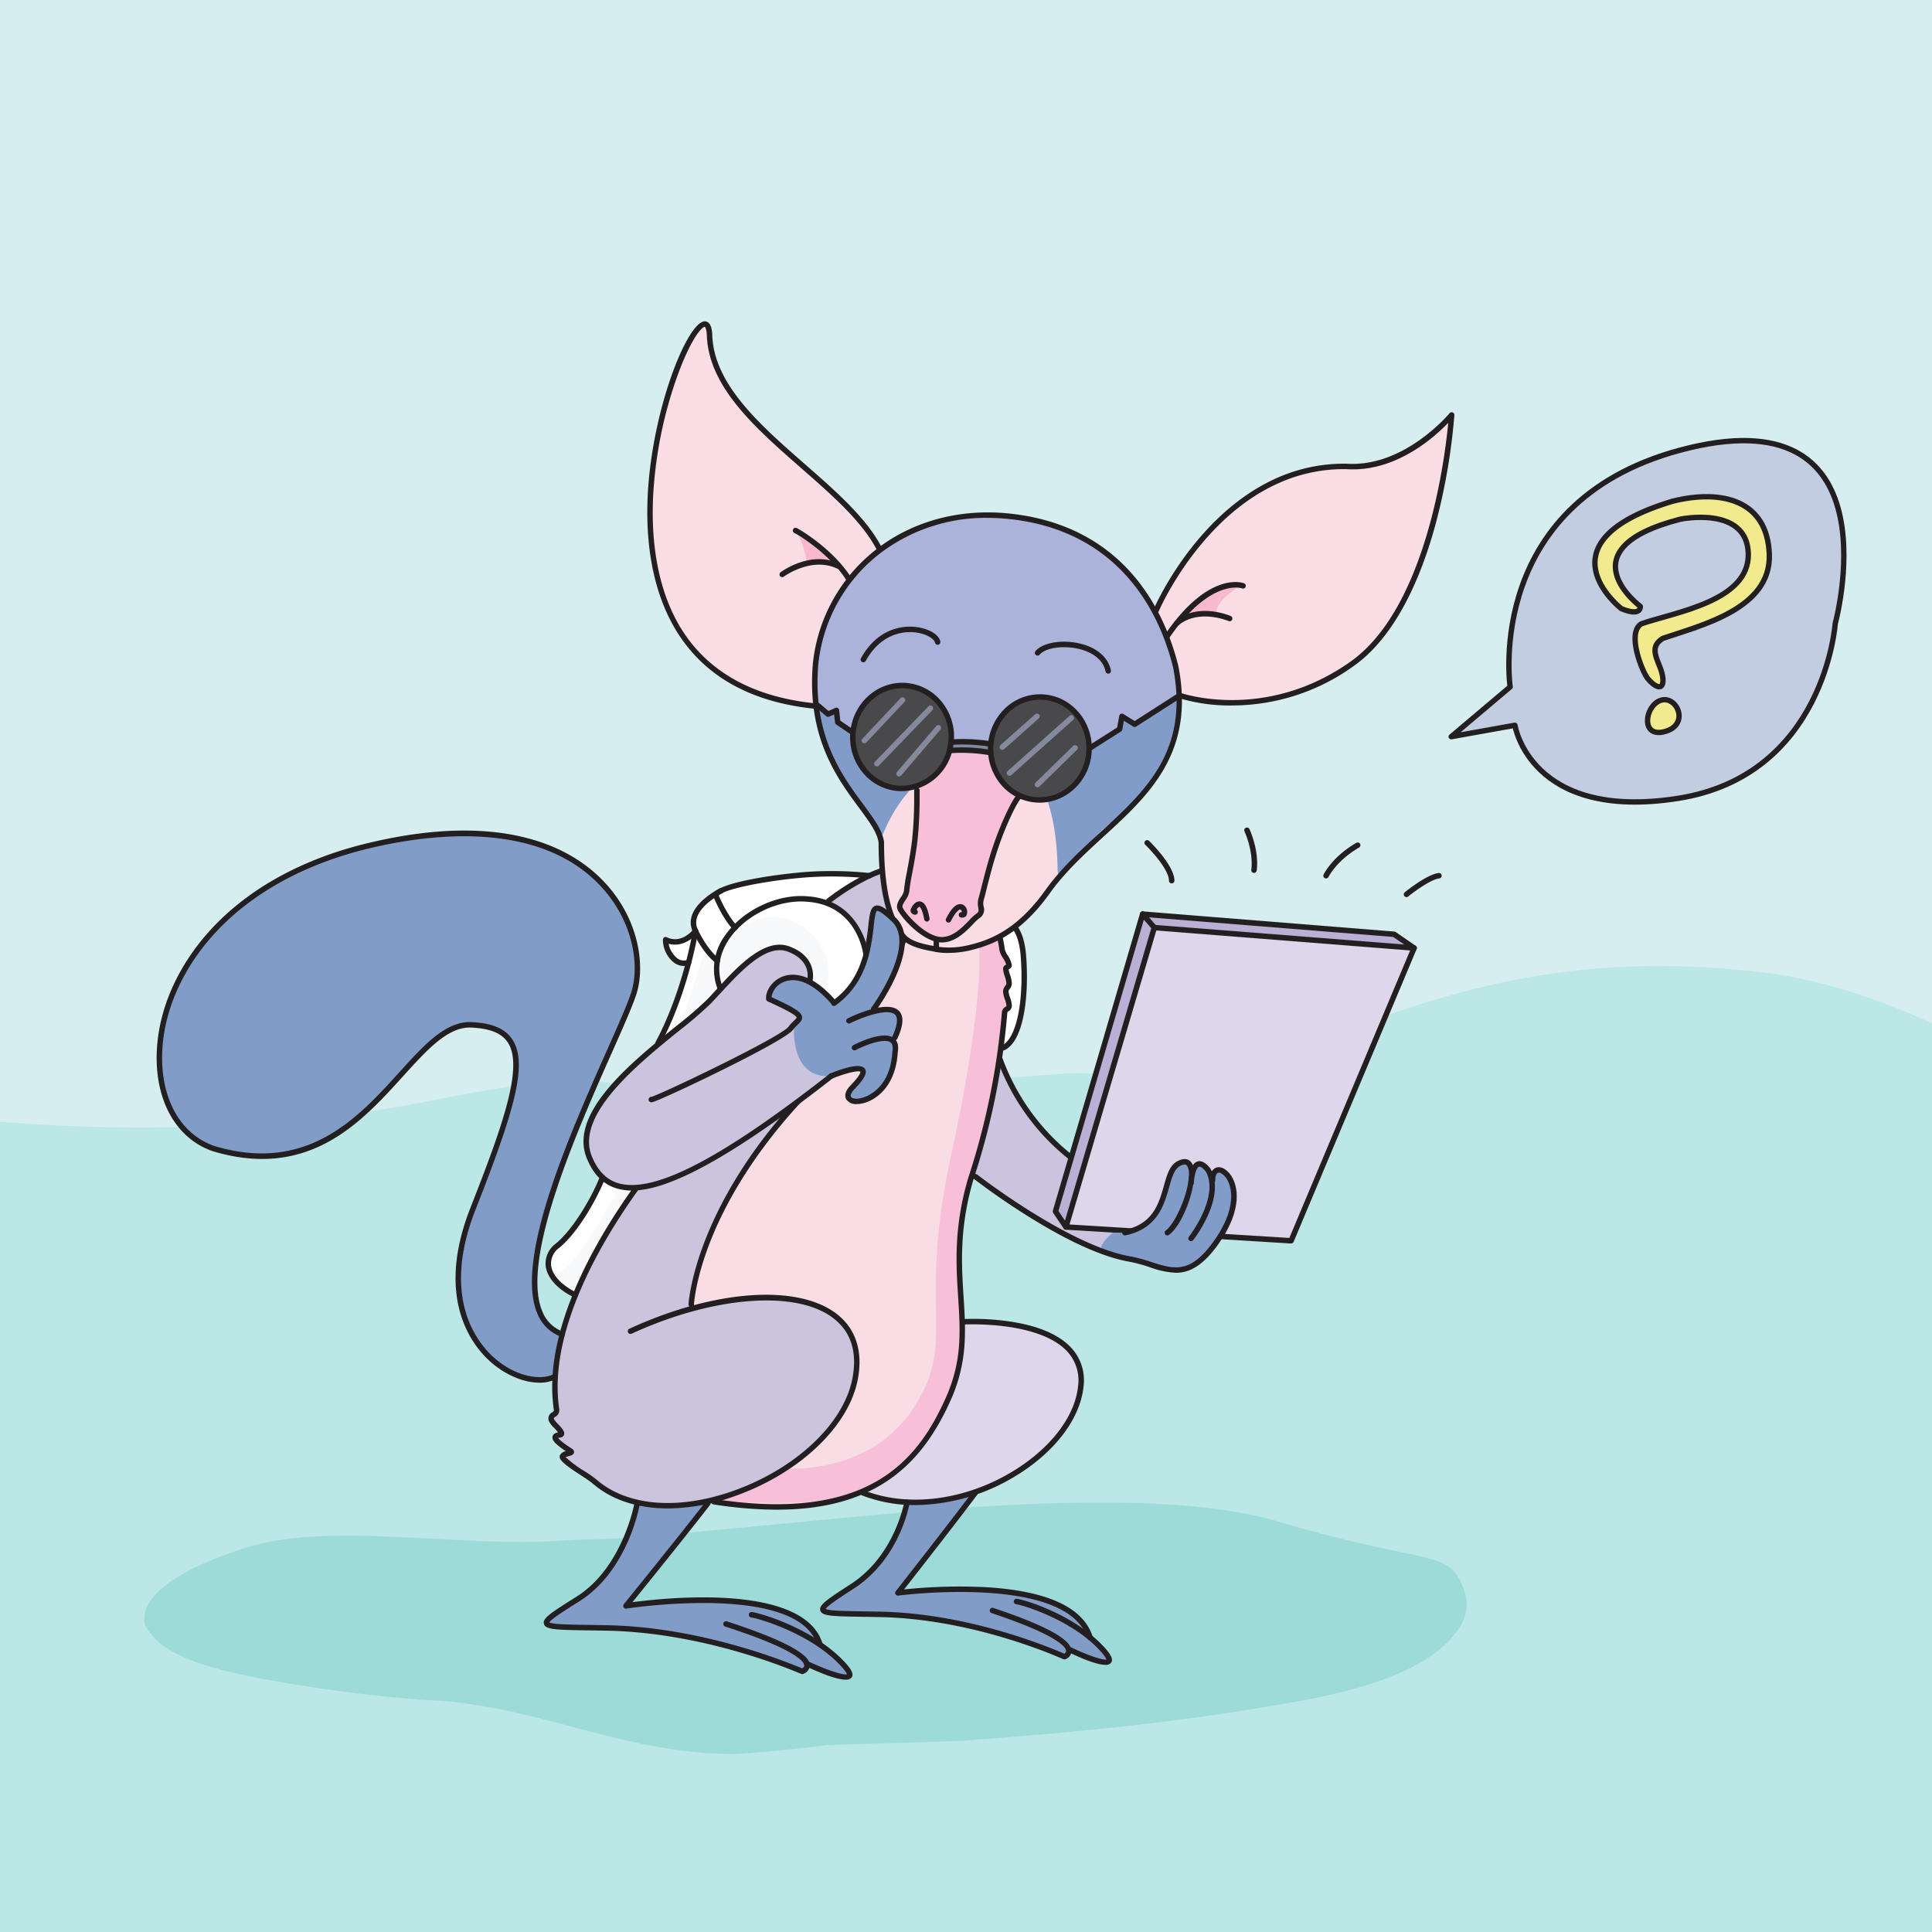 <svg xmlns="http://www.w3.org/2000/svg" xmlns:xlink="http://www.w3.org/1999/xlink" width="540" height="540" viewBox="0 0 540 540">
  <rect x="0" y="0" width="540" height="540" fill="#333333" stroke="none"/>
  <defs>
    <clipPath id="clip-path">
      <rect id="Rectangle_17197" data-name="Rectangle 17197" width="362.719" height="379.649" fill="none"/>
    </clipPath>
    <clipPath id="clip-Activity_2_1">
      <rect width="540" height="540"/>
    </clipPath>
  </defs>
  <g id="Activity_2_1" data-name="Activity 2 – 1" clip-path="url(#clip-Activity_2_1)">
    <rect width="540" height="540" fill="#d6eeef"/>
    <path id="Path_154215" data-name="Path 154215" d="M1514.432,423.7c61.465-32.217,87.506-30.965,152.377-15.482s134.265,13.7,184.339,3.568,48.008-2.53,86.84,0,32.225-3.1,70.39-5.914,4.4-.468,48.441-1.876,80-38,165.138-27.68,182.019,119.635,182.019,119.635V665.659l-966.608-4v-165.7s40.367-53.014,77.064-72.25" transform="translate(-1728.895 -104.487)" fill="rgba(173,229,227,0.65)"/>
    <path id="Path_153653" data-name="Path 153653" d="M519.225,788.6q8.617-.607,17.181-1.533,3.9-.422,7.785-.911h.031c5.085-.282,33.576-.961,38.654-1.319q1.111-.078,2.221-.16c30.869-2.247,62.52-5.49,92.358-11.041,12.846-2.387,25.861-5.883,34.833-11.746a31.3,31.3,0,0,0,8.317-7.563,12.822,12.822,0,0,0,2.775-8.235,9.874,9.874,0,0,0-.487-2.515c-1.1-3.312-2.151-5.31-3.759-6.731s-3.871-2.322-7.426-3.212c-7.109-1.783-19.255-3.544-41.28-10.08-22.257-6.609-57.139-5.951-90.222-3.617l-.133.009c-25.29,1.785-72.935,6.905-89.74,8.091-4.407.311-8.3.514-11.58.564q-4.574.07-8.9.382c-27.357,1.93-64.511-5.354-87.232,1.824-10,3.149-20.33,7.429-25.7,13.106-2.348,2.48-3.335,5-3.189,7.388.091,1.5.63,1.985,1.642,3.439a16.026,16.026,0,0,0,4.459,4.133l-.258.538.258-.538c7.338,4.8,18.6,7.187,29.35,9.135A425.754,425.754,0,0,0,431.9,773.5c31.083.929,54.827,15.22,87.323,15.1" transform="translate(-313.412 -298.34)" fill="rgba(87,189,185,0.3)"/>
    <g id="Group_20307" data-name="Group 20307" transform="translate(43.784 89.823)">
      <g id="Group_20307-2" data-name="Group 20307" transform="translate(0 0)" clip-path="url(#clip-path)">
        <path id="Path_156212" data-name="Path 156212" d="M287.209,366.895s34.609-1.914,32.493,18.14-34.388,40.078-61.61,29.405" transform="translate(-61.408 -87.283)" fill="#ded6ea"/>
        <path id="Path_156213" data-name="Path 156213" d="M267.867,432.3s-3.88,13.982-9.558,18.734-14.2,9.6-13.947,11.075,20.956.873,31.735,3.007,32.505,8.147,34.721,10.38c0,0,2.56.126,2.26-1.251s8.837,3.7,10.056,2.8,3.886.307-3.406-6.321c0,0-3.67-8.13-12.51-10.829s-24.005-3.3-24.005-3.3l-17.892,1.062,21.244-27.831S279.1,433.986,267.867,432.3Z" transform="translate(-58.139 -102.27)" fill="#829cc8"/>
        <path id="Path_156214" data-name="Path 156214" d="M168.329,433.267s-4.976,16.036-9.908,21.28-15.712,10.772-15.443,12.33,22.106.114,33.473,2.365,34.28,8.591,36.616,10.946c0,0,2.7.133,2.383-1.319s9.32,3.9,10.606,2.954,3.644-.632-6.643-9.069c0,0-.819-6.17-10.142-9.017s-25.316-3.476-25.316-3.476l-18.868,1.12,23.356-28.825S180.179,435.044,168.329,433.267Z" transform="translate(-34.017 -102.917)" fill="#829cc8"/>
        <path id="Path_156215" data-name="Path 156215" d="M281.994,226.5s1.535,6.447,2.54,6.8l-.926,1.485.924,4.146-.939,2.294.939,3.9-1.2,1.709s-3.307,32.115-10.033,48.6c0,0-4.728,19.562-2.49,27.169s1.456,26.173-3.946,33.931-13.241,35.1-65.611,27c0,0-18.02-49.618,4.622-84.186s41.256-56.373,49.57-72.546C255.439,226.8,264.817,232.991,281.994,226.5Z" transform="translate(-46.265 -53.892)" fill="#f9dde5"/>
        <path id="Path_156216" data-name="Path 156216" d="M261.5,201.394s-9.282,3.893-15.129,9.406c0,0,8.2,3.016,9.239,10.4,0,0,9.216,8.763,8.737,6.126l3.055-6.8S259.845,211.136,261.5,201.394Z" transform="translate(-58.619 -47.917)" fill="#cac4dd"/>
        <path id="Path_156217" data-name="Path 156217" d="M168.242,310.587c-25.39,32.6-22.115,62.275-22.115,62.275l-1.342,2.258,2.727,3.294-1.613,1.827,3.885,3.854-1.5,1.992,9.34,6.832c19.655,15.413,52.431-4.3,52.431-4.3s29.02-20.426,18.111-37.857-43.735-6.91-43.735-6.91c2.61-31.612,30-57.978,30-57.978" transform="translate(-34.448 -68.017)" fill="#cac4dd"/>
        <path id="Path_156218" data-name="Path 156218" d="M278.49,228.359s1.761,14.758-7.824,58.588,1.925,51.839-10.561,70.754-35.883,16.791-35.883,16.791l-19.89,9.038s28.859,2.242,38.288-1.654,24.047-13.147,28.666-30.333,1.538-32.4,1.715-38.424a72.09,72.09,0,0,1,1.968-15.533c1.953-8.186,5.513-18.162,5.521-18.612.015-.848,5.188-32.14,5.188-32.14l1.2-1.71-.94-3.9.94-2.294-.751-3.371.753-2.26-1.1-1.9-1.442-4.9Z" transform="translate(-48.616 -53.892)" fill="#f8c0d8"/>
        <path id="Path_156219" data-name="Path 156219" d="M241.861,202.965s-29.524-.46-41.084,4.642c-8.53,4.37-6.106,11.095-6.106,11.095a7.853,7.853,0,0,1-8.36,2.493s.832,6.279,6.215,7.161l-7.333,19.77s12.326-7.811,17.037-14.8,13.17-11.712,16.81-9.929,7.32,2.668,6.6,8.755c0,0,6.593,4.456,6.81,6.393a15.289,15.289,0,0,0,6.743-5.812c2.384-4.064,2.769-7.129,2.321-9.042-1.007-4.3-4.081-9.969-9.7-12.522C231.815,211.171,240.317,204.3,241.861,202.965Z" transform="translate(-44.062 -48.289)" fill="#fff"/>
        <path id="Path_156220" data-name="Path 156220" d="M313.915,223.164s3.778,9.168,1.424,22.8c0,0-.95,9.434-5.145,10.173l.466-10.105,1.206-1.709-.94-3.9.5-1.229-.315-4.435.753-2.261-1.1-1.9-1.441-4.9Z" transform="translate(-73.597 -53.097)" fill="#fff"/>
        <path id="Path_156221" data-name="Path 156221" d="M158.829,314.7S153,326.2,148.614,330.859s-6.841,4.839-4.175,9.21a24.983,24.983,0,0,0,6.642,7.015s12.542-26.472,16.1-28.7Z" transform="translate(-34.103 -74.877)" fill="#fff"/>
        <path id="Path_156222" data-name="Path 156222" d="M163.428,318.248s-11.727,23.8-17.877,23.519c0,0,2.59,6.039,6.058,6.117,0,0,14.076-26.983,16.1-28.7S163.428,318.248,163.428,318.248Z" transform="translate(-34.631 -75.677)" fill="#f8f9fb"/>
        <path id="Path_156223" data-name="Path 156223" d="M206.962,226.443s8.094-10.989,18.792-7.195,12.9,16.3,9.331,20.183l-3.915-2.757s-.437-7.5-5.416-9.2a12.2,12.2,0,0,0-11.266,2.138c-1.27,1.33-8.55,7.4-8.55,7.4S204.17,229.422,206.962,226.443Z" transform="translate(-48.867 -51.976)" fill="#f8f9fb"/>
        <path id="Path_156224" data-name="Path 156224" d="M198.64,230.374c-.6,1.436-5.41,18.643-7.881,21.164L202.811,240.5s-1.6-4.447-1.055-6.484-3.021-4.5-3.021-4.5" transform="translate(-45.387 -54.609)" fill="#f8f9fb"/>
        <path id="Path_156225" data-name="Path 156225" d="M325.754,316.554l16.188.975-7.086,6.513s-23.582-10.521-35.113-20.574c0,0,6.539-26.875,7.3-32.75,0,0,9.373,22.637,23.386,29.994Z" transform="translate(-71.317 -64.412)" fill="#cbc4de"/>
        <path id="Path_156226" data-name="Path 156226" d="M113.572,327.767c-23.649-8.773,14.353-78.28,19.968-95.073s-9.779-57.107-74.464-41.363-69.51,75.578-42.829,84.588C58.365,288.441,69.94,240.46,88.214,241.3s14.749,14.953.414,51.458,13.191,51.975,23.006,46.814" transform="translate(-0.238 -44.672)" fill="#829cc8"/>
        <path id="Path_156227" data-name="Path 156227" d="M106.993,341.077c-4.361,0-9.542-2.132-13.789-5.937-4.976-4.457-15.475-17.56-5.523-42.9,8.935-22.754,14.919-39.388,10.5-46.209-1.706-2.63-4.958-3.968-10.235-4.21-6.477-.3-12.288,6.124-19.024,13.558-11.711,12.926-26.286,29.011-53.126,21.032C5.466,272.926-.559,262.205.041,248.425c.5-11.609,5.671-23.465,14.549-33.386,10.448-11.675,25.686-20.212,44.068-24.686,16.234-3.951,30.5-4.653,42.41-2.087,10.107,2.18,18.3,6.622,24.354,13.2,9.6,10.436,11.186,23.5,8.6,31.227-1.166,3.487-3.643,9.063-6.778,16.123-9.582,21.571-25.619,57.675-19.447,72.324a9.732,9.732,0,0,0,5.8,5.669.762.762,0,1,1-.53,1.429,11.327,11.327,0,0,1-6.674-6.507c-6.429-15.256,9.149-50.327,19.458-73.535,3.119-7.022,5.583-12.57,6.726-15.987,2.445-7.314.9-19.732-8.28-29.712-17.362-18.882-48.352-14.789-65.281-10.668-18.081,4.4-33.051,12.777-43.293,24.222-8.643,9.659-13.672,21.177-14.162,32.435-.569,13.075,5.059,23.217,14.688,26.469,25.9,7.7,40.11-7.994,51.535-20.6,6.994-7.72,13.042-14.382,20.223-14.057,5.811.266,9.447,1.824,11.443,4.9,4.443,6.85.4,20.219-10.354,47.6-9.6,24.451.383,36.964,5.122,41.209,6.166,5.523,13.267,6.518,16.82,4.652a.762.762,0,1,1,.709,1.349,10.177,10.177,0,0,1-4.758,1.07" transform="translate(0 -44.434)" fill="#231f20"/>
        <path id="Path_156228" data-name="Path 156228" d="M221.775,384.112a117.062,117.062,0,0,1-17.8-1.488.762.762,0,1,1,.232-1.506c42.986,6.635,56.856-10.6,64.755-28.329,4.573-10.27,4.045-18.527,3.432-28.088-.584-9.115-1.246-19.447,2.786-33.218a201.855,201.855,0,0,0,9.437-46.3,1.934,1.934,0,0,1,1.019-1.645c.239-.152.239-.152.245-.361a7.22,7.22,0,0,0-.45-1.807,7.467,7.467,0,0,1-.489-2.069,2.675,2.675,0,0,1,.63-1.629c.224-.312.315-.457.309-.64a7.737,7.737,0,0,0-.463-2.048,7.3,7.3,0,0,1-.463-2.114,1.336,1.336,0,0,1,.853-1.116l.024-.012a7.826,7.826,0,0,0-.908-1.82,6.482,6.482,0,0,1-.98-2.129,32.207,32.207,0,0,0-2.209-8.275.762.762,0,0,1,1.363-.683,32.763,32.763,0,0,1,2.352,8.715,5.813,5.813,0,0,0,.78,1.584,7.041,7.041,0,0,1,1.173,2.745c.069.692-.528,1.025-.849,1.2l-.053.029a8.452,8.452,0,0,0,.37,1.4,9.029,9.029,0,0,1,.536,2.468,2.481,2.481,0,0,1-.594,1.575,1.263,1.263,0,0,0-.344.741,7.266,7.266,0,0,0,.414,1.593,7.713,7.713,0,0,1,.525,2.327,1.772,1.772,0,0,1-.951,1.6c-.248.159-.293.187-.317.481a203.34,203.34,0,0,1-9.5,46.632c-3.949,13.49-3.3,23.681-2.721,32.669.6,9.356,1.164,18.192-3.562,28.806-5.363,12.042-12.149,19.927-21.357,24.814-7.411,3.934-16.4,5.889-27.224,5.889m64.112-152.087h0Z" transform="translate(-48.378 -51.967)" fill="#231f20"/>
        <path id="Path_156229" data-name="Path 156229" d="M273.473,417.894a40.521,40.521,0,0,1-14.913-2.7.762.762,0,1,1,.561-1.417c12.237,4.841,28.146,2.82,41.518-5.277,10.565-6.4,17.407-15.288,18.3-23.782a11.888,11.888,0,0,0-3.141-9.878c-8.035-8.448-28.349-7.433-28.553-7.423a.762.762,0,0,1-.084-1.521,69.087,69.087,0,0,1,11.572.531c8.457,1.1,14.571,3.579,18.168,7.361a13.344,13.344,0,0,1,3.554,11.089c-.945,8.966-8.059,18.284-19.028,24.927a54.716,54.716,0,0,1-27.956,8.09" transform="translate(-61.404 -87.045)" fill="#231f20"/>
        <path id="Path_156230" data-name="Path 156230" d="M311.609,476.793a.754.754,0,0,1-.3-.064c-6.055-2.648-27.652-11.321-51.351-11.771q-2.276-.043-4.214-.071c-9.134-.142-11.891-.185-12.347-1.773-.433-1.506,1.569-2.884,8.581-7.432,12.248-7.946,14.878-22.824,14.9-22.973a.762.762,0,0,1,1.5.251c-.106.636-2.752,15.681-15.577,24-3.652,2.369-7.423,4.816-7.9,5.719.881.529,5.309.6,10.855.684q1.942.03,4.219.071c23.574.447,45.07,8.927,51.608,11.756a.93.93,0,0,0,.523-.745c-.02-.859-1.581-4.162-20.837-10.6a.762.762,0,0,1,.484-1.446c14.674,4.906,21.829,8.842,21.878,12.029a2.575,2.575,0,0,1-1.763,2.317.77.77,0,0,1-.264.047" transform="translate(-57.897 -102.803)" fill="#231f20"/>
        <path id="Path_156231" data-name="Path 156231" d="M339.969,486.981c-2.433,0-6.882-1.879-10.623-3.7a.762.762,0,1,1,.667-1.371c4.628,2.254,9.187,3.834,10.248,3.589-.072-.264-.419-1.039-2.082-2.8-8.323-8.8-22.166-12.6-23.075-12.647a.775.775,0,0,1-.736-.782.75.75,0,0,1,.747-.742c1.419,0,15.577,4.034,24.171,13.125,2.3,2.434,2.958,3.813,2.264,4.757a1.866,1.866,0,0,1-1.581.571" transform="translate(-74.797 -111.476)" fill="#231f20"/>
        <path id="Path_156232" data-name="Path 156232" d="M325.346,470.633a.762.762,0,0,1-.727-.533c-5.663-18.028-52.418-12.019-52.89-11.956a.762.762,0,0,1-.7-1.225c.145-.186,14.642-18.65,21.608-27.94a.762.762,0,0,1,1.219.914c-5.836,7.784-16.943,21.988-20.5,26.531a147.635,147.635,0,0,1,22.958-.624c17.188,1.035,27.2,5.693,29.761,13.844a.763.763,0,0,1-.5.956.773.773,0,0,1-.229.035" transform="translate(-64.447 -101.993)" fill="#231f20"/>
        <path id="Path_156233" data-name="Path 156233" d="M309.43,255.72a.762.762,0,0,1-.313-1.457c3.992-1.793,6.187-12.264,5.22-24.9-.341-4.457-1.567-7.524-3.547-8.871a4.549,4.549,0,0,0-3.687-.649.762.762,0,0,1-.463-1.452,6.093,6.093,0,0,1,4.977.82c2.43,1.632,3.857,5.008,4.241,10.035.87,11.384-.683,23.963-6.116,26.4a.758.758,0,0,1-.312.067" transform="translate(-72.833 -51.912)" fill="#231f20"/>
        <path id="Path_156234" data-name="Path 156234" d="M336.9,303.992a.754.754,0,0,1-.373-.1,63.029,63.029,0,0,1-28.166-33.2.762.762,0,0,1,1.462-.434,61.435,61.435,0,0,0,27.453,32.3.762.762,0,0,1-.375,1.426" transform="translate(-73.359 -64.174)" fill="#231f20"/>
        <path id="Path_156235" data-name="Path 156235" d="M429.9,226.878l-5.575-3.365-70.3-6.113L329.66,300.665l3.211,3.2,24.419-82.951Z" transform="translate(-78.436 -51.726)" fill="#bab0d5"/>
        <path id="Path_156236" data-name="Path 156236" d="M333.5,306.019l62.942,3.854,34.373-81.821L358.2,222.336" transform="translate(-79.348 -52.9)" fill="#ded6ea"/>
        <path id="Path_156237" data-name="Path 156237" d="M396.2,310.4h-.047l-62.941-3.855a.762.762,0,0,1,.094-1.522l62.4,3.822,33.754-80.351-71.556-5.632a.762.762,0,1,1,.119-1.519l72.609,5.716a.762.762,0,0,1,.642,1.055L396.9,309.93a.763.763,0,0,1-.7.466" transform="translate(-79.11 -52.663)" fill="#231f20"/>
        <path id="Path_156238" data-name="Path 156238" d="M349.721,328.2a22.269,22.269,0,0,0,2.556,0c2.632-.129,6.928-1.337,11.1-8.8,2.955-8.672,2.343-10.642,6.83-10.412s1.465,2.173,1.465,2.173,1.424-3.387,3.023-1.943,2.76,2.528,2.76,2.528.183-1.8,3.2-.585,4.427,5.828,1.677,13.489-9,14.619-14.082,13.99a42.285,42.285,0,0,1-8.969-1.815c-3.06-.879-9.072-2.108-11.813-3.151S348.234,329.45,349.721,328.2Z" transform="translate(-82.431 -73.486)" fill="#829cc9"/>
        <path id="Path_156239" data-name="Path 156239" d="M332.346,305.368a.762.762,0,0,1-.633-.337l-2.923-4.348a.763.763,0,0,1-.1-.639l24.365-83.1a.762.762,0,0,1,1.307-.285l3.265,3.762a.761.761,0,0,1,.155.716l-24.706,83.682a.759.759,0,0,1-.615.537.747.747,0,0,1-.116.009m-2.091-5.239,1.82,2.707L356.2,221.109l-2.077-2.394Z" transform="translate(-78.198 -51.488)" fill="#231f20"/>
        <path id="Path_156240" data-name="Path 156240" d="M437.267,227.4a.756.756,0,0,1-.431-.134l-5.414-3.722-70.089-5.624a.762.762,0,1,1,.123-1.52l70.291,5.641a.751.751,0,0,1,.37.131l5.581,3.838a.762.762,0,0,1-.432,1.39" transform="translate(-85.805 -51.488)" fill="#231f20"/>
        <path id="Path_156241" data-name="Path 156241" d="M356.08,339.734a24.514,24.514,0,0,1-7.31-1.565,41.273,41.273,0,0,0-6.255-1.633c-7.363-1.419-16.81-5.733-28.107-12.827-8.387-5.267-14.719-10.19-14.783-10.24a.762.762,0,0,1,.937-1.2c.25.2,25.13,19.476,42.216,22.768a42.558,42.558,0,0,1,6.456,1.683c6.4,2.045,11.017,3.518,17.829-6.366,6.569-9.53,4.54-15.772,2.55-17.741-.7-.691-1.364-1-1.779-.811-.393.174-.766.878-.713,2.057a.762.762,0,1,1-1.523.069c-.077-1.719.527-3.035,1.617-3.518.6-.267,1.854-.479,3.47,1.12,2.475,2.448,4.761,9.349-2.366,19.69-4.564,6.621-8.435,8.518-12.238,8.518" transform="translate(-71.22 -73.81)" fill="#231f20"/>
        <path id="Path_156242" data-name="Path 156242" d="M379.142,330.373a.762.762,0,0,1-.6-1.233c.087-.111,8.648-11.145,4.719-18.249-1.173-1.419-1.743-1.372-1.89-1.323-.829.274-1.385,2.868-1.469,4.636a.771.771,0,0,1-.8.725.762.762,0,0,1-.726-.8c.041-.879.352-5.3,2.512-6.012,1.638-.544,3.108,1.263,3.592,1.856a.794.794,0,0,1,.073.108c4.508,7.991-4.434,19.511-4.816,20a.759.759,0,0,1-.6.291" transform="translate(-90.027 -73.287)" fill="#231f20"/>
        <path id="Path_156243" data-name="Path 156243" d="M354.877,328.579a.762.762,0,0,1-.153-1.508c8.027-1.659,9.636-7.346,11.056-12.364.869-3.071,1.619-5.725,3.772-6.867,2.415-1.283,3.567-.209,4.04.544,2.283,3.64-1.9,16.756-6.388,20.048a.762.762,0,0,1-.9-1.23c3.443-2.522,8.009-14.8,6-18.008-.14-.223-.514-.814-2.034-.008-1.577.837-2.247,3.2-3.021,5.937-1.384,4.893-3.28,11.595-12.214,13.441a.764.764,0,0,1-.155.016" transform="translate(-84.254 -73.102)" fill="#231f20"/>
        <path id="Path_156244" data-name="Path 156244" d="M369.908,202.359a.762.762,0,0,1-.762-.762c0-2.985-4.78-8.252-6.623-10.03a.762.762,0,1,1,1.058-1.1c.29.279,7.09,6.885,7.09,11.127a.762.762,0,0,1-.762.762" transform="translate(-86.199 -45.267)" fill="#231f20"/>
        <path id="Path_156245" data-name="Path 156245" d="M401.623,198.324q-.047,0-.094,0a.762.762,0,0,1-.663-.85c.649-5.258-1.873-10.689-1.9-10.744a.762.762,0,1,1,1.378-.651c.112.238,2.737,5.876,2.032,11.581a.761.761,0,0,1-.755.668" transform="translate(-94.908 -44.169)" fill="#231f20"/>
        <path id="Path_156246" data-name="Path 156246" d="M428.659,201.185a.762.762,0,0,1-.685-1.093c.1-.2,2.465-4.989,9.124-8.848a.762.762,0,1,1,.764,1.318c-6.228,3.609-8.494,8.148-8.517,8.194a.761.761,0,0,1-.686.428" transform="translate(-101.809 -45.478)" fill="#231f20"/>
        <path id="Path_156247" data-name="Path 156247" d="M458.158,209.064a.762.762,0,0,1-.483-1.352c.248-.2,6.1-4.958,9.439-5.384a.763.763,0,1,1,.194,1.513c-2.413.307-7.076,3.75-8.669,5.051a.757.757,0,0,1-.481.172" transform="translate(-108.827 -48.138)" fill="#231f20"/>
        <path id="Path_156248" data-name="Path 156248" d="M177.054,404.309c-8.288,0-15.543-2.292-20.786-6.788a34.712,34.712,0,0,0-3.432-2.418c-2.457-1.614-5-3.284-5.776-4.5a1.264,1.264,0,0,1-.157-1.171,2.259,2.259,0,0,1,1.668-1.1c-3.358-2.236-3.931-3.256-3.729-4.136.18-.782.994-1.043,1.542-1.143a17,17,0,0,0-1.124-1.276,6.117,6.117,0,0,1-1.467-1.922,1.919,1.919,0,0,1,.92-2.376c.438-.307.54-.4.477-.812-4.724-31.907,29.282-71.193,29.626-71.586a.762.762,0,1,1,1.147,1c-.339.389-33.886,39.151-29.265,70.36a2.156,2.156,0,0,1-1.11,2.283c-.434.306-.451.318-.339.679a8.592,8.592,0,0,0,1.12,1.327c1.12,1.19,2,2.129,1.68,3.019a1.219,1.219,0,0,1-1.111.761,3.053,3.053,0,0,0-.525.1c.217.337,1,1.187,3.841,3a1.033,1.033,0,0,1,.585,1.055c-.106.676-.8.857-1.529,1.049a7.945,7.945,0,0,0-.832.252,30.88,30.88,0,0,0,5.2,3.868,34.3,34.3,0,0,1,3.607,2.553c8.447,7.243,22.546,8.425,37.694,3.148,17.675-6.158,31.2-18.813,33.659-31.492,1.421-7.329-.327-12.983-5.194-16.805-10.282-8.073-33.51-6.333-56.486,4.233a.762.762,0,1,1-.637-1.384c23.847-10.968,47.181-12.594,58.063-4.048,5.279,4.145,7.267,10.472,5.75,18.3-2.557,13.194-16.484,26.311-34.654,32.64a56.448,56.448,0,0,1-18.42,3.34" transform="translate(-34.184 -72.525)" fill="#231f20"/>
        <path id="Path_156249" data-name="Path 156249" d="M214.225,481a.755.755,0,0,1-.3-.06c-6.414-2.718-29.294-11.622-54.405-12.084q-2.409-.045-4.462-.072c-9.664-.146-12.58-.189-13.036-1.817-.431-1.539,1.683-2.947,9.081-7.6,12.986-8.163,16.2-26.062,16.234-26.242a.762.762,0,0,1,1.5.258c-.13.761-3.355,18.743-16.926,27.275-3.877,2.437-7.881,4.954-8.374,5.883.91.557,5.629.628,11.542.717q2.055.03,4.466.072c24.987.46,47.768,9.18,54.655,12.071.249-.143.6-.415.6-.79-.02-.883-1.67-4.281-22.089-10.9a.762.762,0,1,1,.469-1.449c23.072,7.475,23.126,11.128,23.144,12.328a2.634,2.634,0,0,1-1.845,2.359.759.759,0,0,1-.256.045" transform="translate(-33.779 -102.902)" fill="#231f20"/>
        <path id="Path_156250" data-name="Path 156250" d="M244.245,492.281c-2.555,0-7.253-1.923-11.212-3.793a.762.762,0,0,1,.651-1.378c4.976,2.348,9.845,3.986,10.927,3.679-.068-.258-.421-1.052-2.212-2.888-8.892-9.114-23.516-12.95-24.473-12.993a.773.773,0,0,1-.741-.778.751.751,0,0,1,.748-.746c1.5,0,16.465,4.135,25.557,13.452,2.41,2.47,3.11,3.873,2.417,4.845a1.943,1.943,0,0,1-1.664.6" transform="translate(-51.675 -112.632)" fill="#231f20"/>
        <path id="Path_156251" data-name="Path 156251" d="M226.11,473.5a.761.761,0,0,1-.73-.545c-5.249-17.641-52.9-10.344-53.376-10.268a.755.755,0,0,1-.779-.373.763.763,0,0,1,.068-.86c.155-.19,15.507-19.136,22.883-28.669a.762.762,0,0,1,1.206.934C189.218,441.683,177.5,456.2,173.7,460.9c9.3-1.245,48.086-5.373,53.141,11.616a.76.76,0,0,1-.512.947.774.774,0,0,1-.218.032" transform="translate(-40.715 -102.902)" fill="#231f20"/>
        <path id="Path_156252" data-name="Path 156252" d="M206.537,238.243a.761.761,0,0,1-.693-.448,15.841,15.841,0,0,1,1.8-16.21c4.912-6.943,14.517-11.462,22.84-10.744,15.274,1.01,17.159,16.035,17.176,16.187a.762.762,0,0,1-1.515.173c-.066-.568-1.773-13.915-15.777-14.84-7.833-.676-16.859,3.574-21.481,10.1-2.311,3.267-4.475,8.47-1.652,14.7a.763.763,0,0,1-.693,1.077" transform="translate(-48.63 -50.147)" fill="#231f20"/>
        <path id="Path_156253" data-name="Path 156253" d="M210.237,218.164a.752.752,0,0,1-.52-.207c-.1-.1-2.577-2.461-5.4-8.889a1.432,1.432,0,0,1,.086-1.347c1.68-2.885,16.413-5.113,25.305-5.839a101.742,101.742,0,0,1,18.163.274.762.762,0,0,1-.185,1.513,99.949,99.949,0,0,0-17.854-.268c-12.769,1.043-23.638,3.648-24.123,5.11,2.682,6.042,5.03,8.315,5.053,8.337a.762.762,0,0,1-.524,1.316" transform="translate(-48.582 -47.966)" fill="#231f20"/>
        <path id="Path_156254" data-name="Path 156254" d="M195.827,326.65h-.035a.762.762,0,0,1-.727-.8c.012-.276,1.606-28.007,33.035-60.411.213-.23,22.545-24.525,29.132-50.147a.762.762,0,0,1,1.477.38c-6.686,26-29.276,50.57-29.5,50.816C213,283.2,204.993,298.471,201.132,308.339c-4.182,10.687-4.541,17.516-4.544,17.584a.763.763,0,0,1-.761.727" transform="translate(-46.411 -51.089)" fill="#231f20"/>
        <path id="Path_156255" data-name="Path 156255" d="M246.3,210.39a.762.762,0,0,1-.478-1.356c.311-.249,7.7-6.129,15.239-8.6a.762.762,0,1,1,.475,1.448c-7.277,2.386-14.686,8.284-14.761,8.342a.757.757,0,0,1-.476.168" transform="translate(-58.421 -47.679)" fill="#231f20"/>
        <path id="Path_156256" data-name="Path 156256" d="M203.319,228.905a.757.757,0,0,1-.42-.127c-.131-.087-3.248-2.208-6.37-8.6-1.416-2.9-.5-5.978,2.64-8.9a22.879,22.879,0,0,1,4.96-3.432.762.762,0,0,1,.669,1.369c-.1.046-9.6,4.78-6.9,10.3,2.917,5.971,5.818,7.979,5.847,8a.762.762,0,0,1-.426,1.395" transform="translate(-46.605 -49.434)" fill="#231f20"/>
        <path id="Path_156257" data-name="Path 156257" d="M183.625,255.525a.762.762,0,0,1-.671-1.123c7.756-14.476,10.383-30.974,10.409-31.139a.762.762,0,0,1,1.506.233c-.026.168-2.689,16.914-10.572,31.627a.761.761,0,0,1-.672.4" transform="translate(-43.509 -52.967)" fill="#231f20"/>
        <path id="Path_156258" data-name="Path 156258" d="M150.939,347.539a.75.75,0,0,1-.337-.079c-4.665-2.308-7.558-5.524-7.937-8.823a6.965,6.965,0,0,1,2.881-6.275c4.543-3.734,9.617-12.157,12.086-18.185a.762.762,0,1,1,1.41.577c-2.1,5.142-7.179,14.387-12.527,18.785a5.518,5.518,0,0,0-2.337,4.924c.319,2.774,2.907,5.555,7.1,7.63a.762.762,0,0,1-.338,1.445" transform="translate(-33.934 -74.639)" fill="#231f20"/>
        <path id="Path_156259" data-name="Path 156259" d="M191.506,233.14a4.624,4.624,0,0,1-2.818-1,8.255,8.255,0,0,1-3.016-6.4.762.762,0,0,1,1.088-.633c4.146,1.978,7.285-2.022,7.416-2.193a.762.762,0,0,1,1.212.926c-1.24,1.625-4.4,4.128-8.118,3.084a6.953,6.953,0,0,0,2.336,4,3.02,3.02,0,0,0,3.01.482.762.762,0,0,1,.524,1.432,4.751,4.751,0,0,1-1.634.3" transform="translate(-44.174 -52.968)" fill="#231f20"/>
        <path id="Path_156260" data-name="Path 156260" d="M366.3,89.954s5.972,13.043,5.946,23c0,0,28.268,5.614,43.764-6.128,17.8-8.894,25.947-28,29.526-47.575s2.755-23.931,2.755-23.931S440.71,44,433.892,46.065c-7.979,3.286-33.079,3.762-40.106,9.6S369.227,78.153,366.3,89.954Z" transform="translate(-87.153 -8.404)" fill="#fbdde6"/>
        <path id="Path_156261" data-name="Path 156261" d="M245.1,63.952s-12.075-17.189-23.319-24.3C212.9,31.341,205.9,24.586,202.018,17.9c-5.254-9.046-5.669-16.766-5.438-16.791.4-.045-13.4,5.738-15.653,53.31-2,49.518,45.16,53.212,45.16,53.212l2.122.1S223.293,78.388,245.1,63.952Z" transform="translate(-43.033 -0.264)" fill="#fbdde6"/>
        <path id="Path_156262" data-name="Path 156262" d="M265.967,166.11a197.93,197.93,0,0,0-16.931-21.65c-8.63-9.211-11.129-42.383,3.478-56.828S276.686,70.65,292.747,71.1c16.43,2.926,35.635,7.716,44.834,28.412s4.722,34.042,2.016,38.816c-.82,8.415-27.131,25.924-27.388,31.826C312.21,170.152,273.922,180.9,265.967,166.11Z" transform="translate(-57.592 -16.905)" fill="#acb3db"/>
        <path id="Path_156263" data-name="Path 156263" d="M392.627,96.615s-7.845,4.908-6.839,7.857l-9.918.5a35.7,35.7,0,0,1,7.763-6.032A24.169,24.169,0,0,1,392.627,96.615Z" transform="translate(-89.43 -22.987)" fill="#f8b8cd"/>
        <path id="Path_156264" data-name="Path 156264" d="M235.576,78.95s2.4,5.183,1.972,7.179l8.9.713S238.032,79.185,235.576,78.95Z" transform="translate(-56.05 -18.784)" fill="#f8b8cd"/>
        <path id="Path_156265" data-name="Path 156265" d="M363.868,136.691s-6.348,4.623-12.794,8.27c-1.066.6-1.789-1.381-2.855-.688-.668.434-.458,2.19-1.135,2.63-2.779,1.805-5.469,3.765-8.066,5.456-1.422,4-2.65,12.484-11.8,12.961-1.167.06.518,13.6,2.677,22.149,4.811-4.969,13.441-15.125,16.487-15.888C349.943,169.872,363.583,155.294,363.868,136.691Z" transform="translate(-77.762 -32.523)" fill="#829cc9"/>
        <path id="Path_156266" data-name="Path 156266" d="M241.927,140.851s-.6-.909,3.294,2.423c.844,1.046,2.644-1.316,2.644-1.316s-.661,1.219.569,3.922c1.268.86,4.7,3.134,5.882,5.122,2.964,4.978,12.29,11.139,14.048,12.34,9.85.009,1.357,8.477,1.357,8.477l-4.236,8.689s-1.9-.868-6.51-4.78S242.4,151.113,241.927,140.851Z" transform="translate(-57.553 -33.485)" fill="#829cc9"/>
        <path id="Path_156267" data-name="Path 156267" d="M307.439,159.993s7.965,16.487,7.374,32.851c-.579,2.677-2.045,3.739-4.066,5.985a105.662,105.662,0,0,1-10.064,9.46c-4.256,2.25-10.251,4.32-13.565,4.657s-10.424.554-14.171-2.59c-4.578-3.844-7.277-10.853-6.871-19.43-.334-3.992-1.156-7.053.694-10.549,3.083-5.828,9.314-15.372,9.314-15.372s1.408-3.5,7.942-6.238C289.709,156.388,298.607,157.3,307.439,159.993Z" transform="translate(-63.195 -37.449)" fill="#fbdde6"/>
        <path id="Path_156268" data-name="Path 156268" d="M273.469,199.247s-1.5-.143-1.4,2.138,5.918,7.048,11.2,8.724,10.9-5.755,11.707-7.163a5.507,5.507,0,0,0,.7-2.848c1.222-4.669,1.543-10.727,3.391-15.951a74.21,74.21,0,0,1,7.1-14.444c-7.759-2.656-6.125-11.182-6.125-11.182l-13.985-1.128c.552,3.7-8.573,10.693-8.573,10.693a130.155,130.155,0,0,1-.823,14.178A160.062,160.062,0,0,1,273.469,199.247Z" transform="translate(-64.733 -37.449)" fill="#f8c0d8"/>
        <path id="Path_156269" data-name="Path 156269" d="M387.548,115.292a49.12,49.12,0,0,1-14.988-2.112.762.762,0,0,1,.517-1.433c.235.085,23.721,8.237,47.65-8.754,21.1-14.984,26.3-56.588,27.263-66.709C444.259,40.176,434.144,49.3,421.334,49.3c-.613,0-1.228-.021-1.853-.064C384.4,48.756,367.215,88.593,367.047,89a.762.762,0,0,1-1.405-.591c.172-.409,17.554-40.7,53.246-40.7.219,0,.437,0,.657,0,16.1,1.124,28.681-13.949,28.806-14.1a.762.762,0,0,1,1.35.53A172.709,172.709,0,0,1,445,62.5c-3.565,13.992-10.517,32.59-23.394,41.733a58.209,58.209,0,0,1-34.062,11.057" transform="translate(-86.982 -7.931)" fill="#231f20"/>
        <path id="Path_156270" data-name="Path 156270" d="M265.667,184.931a.381.381,0,0,1-.355-.519l.133-.354c4.344-11.7,10.956-17.387,15.736-20.1a.381.381,0,1,1,.376.663c-4.67,2.646-11.133,8.211-15.4,19.7l-.137.364a.38.38,0,0,1-.355.243" transform="translate(-63.119 -39)" fill="#fbdde6"/>
        <path id="Path_156271" data-name="Path 156271" d="M327.88,196.195h-.006a.381.381,0,0,1-.375-.387c.326-21.155-6.01-28.218-6.074-28.287a.381.381,0,0,1,.556-.521c.27.288,6.612,7.3,6.28,28.82a.381.381,0,0,1-.381.375" transform="translate(-76.452 -39.705)" fill="#fbdde6"/>
        <path id="Path_156272" data-name="Path 156272" d="M227.083,108.305a.636.636,0,0,1-.075,0c-43.379-4.268-48.015-39.442-46.918-60.029C181.367,24.3,191.222,0,196.014,0h.012c1.292.011,2,1.318,2.089,3.885.5,13.8,13.377,25.07,25.829,35.968,8.931,7.817,17.365,15.2,21.615,23.489a.762.762,0,0,1-1.356.7C240.086,56.007,231.758,48.717,222.941,41c-12.695-11.112-25.822-22.6-26.349-37.06-.074-2.021-.543-2.418-.581-2.417-.854,0-3.984,3.522-7.754,14.014a118.629,118.629,0,0,0-6.645,32.816c-.806,15.123,1.943,28.177,7.949,37.752,7.532,12.007,20.181,18.965,37.6,20.679a.762.762,0,0,1-.074,1.52" transform="translate(-42.816 0)" fill="#231f20"/>
        <path id="Path_156273" data-name="Path 156273" d="M302,156.872a.719.719,0,0,1-.139-.013,49.1,49.1,0,0,0-9.861-.495.762.762,0,0,1-.09-1.521,49.609,49.609,0,0,1,10.227.517.762.762,0,0,1-.137,1.511" transform="translate(-69.282 -36.826)" fill="#85899d"/>
        <path id="Path_156274" data-name="Path 156274" d="M282.43,151.459a13.944,13.944,0,0,1-14,10.855c-7.592-.351-13.447-7.069-13.076-15.006s6.826-14.088,14.418-13.739,13.447,7.069,13.076,15.007a15.072,15.072,0,0,1-.415,2.883" transform="translate(-60.751 -31.776)" fill="#49494b"/>
        <path id="Path_156275" data-name="Path 156275" d="M268.793,162.852q-.318,0-.639-.014a14.127,14.127,0,0,1-10.063-4.918,15.384,15.384,0,0,1-3.739-10.885c.389-8.344,7.226-14.84,15.214-14.463a14.121,14.121,0,0,1,10.064,4.918,15.38,15.38,0,0,1,3.739,10.885,15.952,15.952,0,0,1-.435,3.029,14.778,14.778,0,0,1-14.14,11.449m.124-28.773c-6.909,0-12.7,5.723-13.043,13.026a13.858,13.858,0,0,0,3.365,9.812,12.614,12.614,0,0,0,8.984,4.4,13.212,13.212,0,0,0,13.228-10.275,14.381,14.381,0,0,0,.394-2.737,13.862,13.862,0,0,0-3.365-9.812,12.611,12.611,0,0,0-8.985-4.4c-.194-.009-.387-.014-.578-.014" transform="translate(-60.513 -31.539)" fill="#231f20"/>
        <path id="Path_156276" data-name="Path 156276" d="M278.3,193.2a15.743,15.743,0,0,1-3.377-.293c-.2-.049-.508-.1-.894-.174-2.106-.383-6.486-1.181-8.535-3.448-4.38-4.845-6.513-13.678-6.52-27.007-.445-2.865-2.69-5.9-5.528-9.737-6.15-8.315-14.574-19.7-12.84-40.214a46.48,46.48,0,0,1,17.367-31.644c10.161-8.082,23.448-11.744,37.406-10.314,32.932,3.374,43.838,28.219,47.408,42.729,4.679,24.167-8.315,36.054-20.881,47.551-5.306,4.854-10.793,9.875-15.029,15.811-8.209,11.507-16.084,14.6-22.7,16.106a27.175,27.175,0,0,1-5.874.634M289.5,71.59a48.739,48.739,0,0,0-30.57,10.286,44.96,44.96,0,0,0-16.8,30.6c-1.683,19.921,6.543,31.041,12.55,39.162,2.982,4.031,5.337,7.216,5.818,10.475a.772.772,0,0,1,.008.111c0,12.964,2,21.484,6.126,26.042,1.7,1.882,5.738,2.618,7.678,2.971.425.077.764.14.983.194a22.957,22.957,0,0,0,8.55-.348c6.34-1.443,13.888-4.414,21.8-15.5,4.329-6.067,9.876-11.142,15.241-16.051,12.82-11.729,24.929-22.808,20.42-46.1-3.465-14.083-14.071-38.261-46.075-41.54a56.236,56.236,0,0,0-5.732-.295" transform="translate(-57.193 -16.671)" fill="#231f20"/>
        <path id="Path_156277" data-name="Path 156277" d="M305.89,151.429c.418-7.935,6.91-14.044,14.5-13.645s13.4,7.157,12.986,15.092-6.91,14.044-14.5,13.645-13.4-7.157-12.986-15.092" transform="translate(-72.775 -32.778)" fill="#49494b"/>
        <path id="Path_156278" data-name="Path 156278" d="M319.338,167.064q-.368,0-.741-.02a14.135,14.135,0,0,1-10.033-4.984,15.618,15.618,0,0,1,1.126-21.372,14.115,14.115,0,0,1,10.5-3.9c8,.421,14.146,7.551,13.707,15.893-.426,8.083-6.885,14.384-14.56,14.385m.106-28.774a12.638,12.638,0,0,0-8.71,3.509,14.094,14.094,0,0,0-1.014,19.267,12.621,12.621,0,0,0,8.958,4.456c7.167.378,13.3-5.421,13.7-12.923s-5.107-13.914-12.265-14.291q-.334-.017-.667-.018m-13.792,12.9h0Z" transform="translate(-72.537 -32.54)" fill="#231f20"/>
        <path id="Path_156279" data-name="Path 156279" d="M302,155.28a.718.718,0,0,1-.139-.013,49.162,49.162,0,0,0-9.861-.495.762.762,0,1,1-.089-1.521,49.72,49.72,0,0,1,10.226.517A.762.762,0,0,1,302,155.28" transform="translate(-69.282 -36.447)" fill="#231f20"/>
        <path id="Path_156280" data-name="Path 156280" d="M284.067,214.279c-.108,0-.215,0-.323-.008-5.343-.246-11.584-7.57-12.115-9.38-.353-1.2.373-2.318,1.012-3.305a4.387,4.387,0,0,0,.821-1.683,50.291,50.291,0,0,1,.832-5.262c.477-2.554,1.071-5.732,1.451-8.936a112.54,112.54,0,0,0,.588-12.578c0-.5,0-.963.008-1.367a.763.763,0,0,1,.762-.754h.008a.761.761,0,0,1,.754.77l-.008,1.359a114.088,114.088,0,0,1-.6,12.751c-.384,3.254-.984,6.46-1.465,9.037a50.681,50.681,0,0,0-.808,5.062,5.273,5.273,0,0,1-1.064,2.433c-.485.746-.984,1.518-.829,2.048.348,1.187,6.118,8.073,10.722,8.285,3.25.156,5.93-2.625,7.884-4.651a13.775,13.775,0,0,1,2.016-1.867c.7-.453.684-.788.529-1.777a5.121,5.121,0,0,1,.04-2.368c.213-.712.486-1.8.833-3.177.814-3.233,1.928-7.659,3.442-12.045,2.053-5.953,5.078-12.412,6.471-13.824a.762.762,0,1,1,1.084,1.071c-.968.979-3.83,6.629-6.115,13.25-1.492,4.324-2.6,8.714-3.4,11.92-.351,1.4-.629,2.5-.85,3.241a3.726,3.726,0,0,0,0,1.7,2.805,2.805,0,0,1-1.2,3.292,13.28,13.28,0,0,0-1.75,1.646c-1.978,2.051-4.938,5.123-8.727,5.123" transform="translate(-64.606 -40.687)" fill="#231f20"/>
        <path id="Path_156281" data-name="Path 156281" d="M342.612,126.428a.762.762,0,0,1-.745-.606c-.852-4.079-4.934-5.682-7.291-6.275-4.4-1.1-9.5-.394-11.131,1.553a.762.762,0,0,1-1.168-.98c2.035-2.424,7.6-3.326,12.67-2.051,4.6,1.155,7.666,3.868,8.412,7.44a.761.761,0,0,1-.59.9.783.783,0,0,1-.156.016" transform="translate(-76.636 -27.955)" fill="#231f20"/>
        <path id="Path_156282" data-name="Path 156282" d="M258.947,121.936a.762.762,0,0,1-.665-1.133c5.4-9.688,13.7-9.059,16.123-8.634,3.286.575,5.783,2.212,6.071,3.98a.762.762,0,0,1-1.505.245c-.131-.81-1.883-2.208-4.829-2.724-2.167-.38-9.62-.934-14.528,7.875a.764.764,0,0,1-.667.391" transform="translate(-61.43 -26.641)" fill="#231f20"/>
        <path id="Path_156283" data-name="Path 156283" d="M281.067,218.371a.762.762,0,0,1-.749-.627c-.592-3.291-1.331-3.482-1.337-3.483-.14-.019-.464.24-.79.793a.766.766,0,0,1,.358.717.748.748,0,0,1-.82.693,1.415,1.415,0,0,1-1.071-.638,1.193,1.193,0,0,1,.006-1.145c.647-1.336,1.591-2.063,2.523-1.93,1.245.171,2.081,1.672,2.63,4.723a.761.761,0,0,1-.615.885.747.747,0,0,1-.136.012" transform="translate(-65.791 -50.616)" fill="#231f20"/>
        <path id="Path_156284" data-name="Path 156284" d="M290.188,218.884a.762.762,0,0,1-.681-1.1c1.356-2.7,2.636-4.029,3.918-4.061a1.883,1.883,0,0,1,1.674,1.017,2.24,2.24,0,0,1,.218,1.814,1.085,1.085,0,0,1-.367.647,1.631,1.631,0,0,1-1.263.285.762.762,0,0,1,.217-1.508c.008-.015.016-.03.025-.044.009-.1-.154-.592-.386-.675-.251-.1-1.218.307-2.673,3.209a.763.763,0,0,1-.682.42" transform="translate(-68.863 -50.85)" fill="#231f20"/>
        <path id="Path_156285" data-name="Path 156285" d="M301.8,158.418a.722.722,0,0,1-.139-.013,46.364,46.364,0,0,0-10.466-.543.762.762,0,1,1-.12-1.52,47.19,47.19,0,0,1,10.862.565.762.762,0,0,1-.137,1.511" transform="translate(-69.089 -37.176)" fill="#231f20"/>
        <path id="Path_156286" data-name="Path 156286" d="M342.278,152.419a.762.762,0,0,1-.409-1.405l7.845-4.988.6-3.258a.763.763,0,0,1,1.154-.508l3.14,1.965,11.63-7.461a.762.762,0,1,1,.823,1.283l-12.036,7.722a.761.761,0,0,1-.816,0l-2.6-1.626-.458,2.482a.76.76,0,0,1-.341.5l-8.125,5.166a.753.753,0,0,1-.408.119" transform="translate(-81.256 -32.511)" fill="#231f20"/>
        <path id="Path_156287" data-name="Path 156287" d="M252.007,148.926a.759.759,0,0,1-.428-.132l-4.22-2.866a.757.757,0,0,1-.329-.548l-.245-2.26-1.382.618a.759.759,0,0,1-.8-.114l-2.974-2.513a.762.762,0,0,1,.984-1.164l2.608,2.2,1.9-.85a.762.762,0,0,1,1.068.613l.319,2.951,3.928,2.668a.762.762,0,0,1-.428,1.392" transform="translate(-57.426 -33.255)" fill="#231f20"/>
        <path id="Path_156288" data-name="Path 156288" d="M370.461,111.418a.763.763,0,0,1-.627-1.194c12.28-17.846,21.689-14.415,22.083-14.26a.762.762,0,0,1-.552,1.42c-.114-.041-8.774-3.01-20.275,13.7a.761.761,0,0,1-.629.33" transform="translate(-87.962 -22.746)" fill="#231f20"/>
        <path id="Path_156289" data-name="Path 156289" d="M373.913,110.384a.762.762,0,0,1-.486-1.35c6.405-5.292,15.193-1.567,15.563-1.405a.762.762,0,0,1-.607,1.4c-.082-.035-8.31-3.507-13.986,1.183a.76.76,0,0,1-.485.175" transform="translate(-88.783 -25.269)" fill="#231f20"/>
        <path id="Path_156290" data-name="Path 156290" d="M248.866,90.595a.763.763,0,0,1-.642-.351c-4.7-7.331-13.31-12.549-14.446-13.082a.762.762,0,1,1,.648-1.379c1.188.558,10.184,6.007,15.081,13.639a.762.762,0,0,1-.641,1.174" transform="translate(-55.518 -18.013)" fill="#231f20"/>
        <path id="Path_156291" data-name="Path 156291" d="M229.208,92.237a.762.762,0,0,1-.456-1.372c.338-.251,8.368-6.132,16.321-2.453a.762.762,0,0,1-.639,1.384c-7.119-3.294-14.7,2.235-14.771,2.292a.758.758,0,0,1-.454.15" transform="translate(-54.354 -20.748)" fill="#231f20"/>
        <path id="Path_156292" data-name="Path 156292" d="M259.316,150.756a.762.762,0,0,1-.556-1.284l10.664-11.34a.762.762,0,1,1,1.11,1.044l-10.663,11.34a.76.76,0,0,1-.556.24" transform="translate(-61.517 -32.808)" fill="#85899d"/>
        <path id="Path_156293" data-name="Path 156293" d="M263.914,157.926a.763.763,0,0,1-.549-1.292l14.962-15.5a.762.762,0,0,1,1.1,1.059l-14.962,15.5a.762.762,0,0,1-.549.232" transform="translate(-62.611 -33.526)" fill="#85899d"/>
        <path id="Path_156294" data-name="Path 156294" d="M272.046,162.44a.762.762,0,0,1-.579-1.257l10.987-12.853a.762.762,0,0,1,1.158.991l-10.987,12.853a.761.761,0,0,1-.579.267" transform="translate(-64.546 -35.228)" fill="#85899d"/>
        <path id="Path_156295" data-name="Path 156295" d="M309.925,153.99a.762.762,0,0,1-.506-1.332l9.684-8.6a.762.762,0,0,1,1.012,1.14l-9.684,8.6a.76.76,0,0,1-.506.192" transform="translate(-73.559 -34.229)" fill="#85899d"/>
        <path id="Path_156296" data-name="Path 156296" d="M312.556,161.379a.762.762,0,0,1-.508-1.331l17.279-15.424a.762.762,0,0,1,1.015,1.137l-17.279,15.424a.76.76,0,0,1-.508.194" transform="translate(-74.185 -34.364)" fill="#85899d"/>
        <path id="Path_156297" data-name="Path 156297" d="M322.822,167.219a.762.762,0,0,1-.533-1.307l10.5-10.264a.762.762,0,0,1,1.065,1.091L323.355,167a.761.761,0,0,1-.533.217" transform="translate(-76.627 -36.982)" fill="#85899d"/>
        <path id="Path_156298" data-name="Path 156298" d="M285.715,230.17a.762.762,0,0,1-.762-.762v-2.06a.762.762,0,1,1,1.524,0v2.06a.762.762,0,0,1-.762.762" transform="translate(-67.798 -53.911)" fill="#231f20"/>
        <path id="Path_156299" data-name="Path 156299" d="M203.058,233.583c5.811-3.829,8.951-6.468,14.9-.889s-.069,15.344-.069,15.344l-1.492,6.974,10.511,9.323s-8.55,8.2-11.949,10.43-28.078,20.946-43.848,21.4-12.748-16.4-12.748-16.4,1.907-10.056,22.977-25.98S197.247,237.411,203.058,233.583Z" transform="translate(-37.623 -54.603)" fill="#cbc4de"/>
        <path id="Path_156300" data-name="Path 156300" d="M231.567,248.372s-1.222,14.71,10.394,13.832c0,0,7.292-3.394,8.309-1.6s-4.569,5.145-2.847,7.332c0,0,5.023,3.684,11.37-7.054l.955-9.444s5.287-9.249-5.93-7.945c0,0,17.407-22.781.5-28.058,0,0-.5,16.714-11.533,27.2,0,0-12.611-16.944-18.263-2,1.728,1.626,2.91,1.149,7.086,2.574l1.447,2.666Z" transform="translate(-53.421 -51.258)" fill="#829cc9"/>
        <path id="Path_156301" data-name="Path 156301" d="M170.117,297.335a15.081,15.081,0,0,1-3.887-.485c-3.937-1.031-6.788-3.786-8.717-8.422-5.253-12.621,12.176-26.721,24.9-37.017a108.907,108.907,0,0,0,8.657-7.434c.838-.869,1.724-1.829,2.65-2.833,6.017-6.522,13.5-14.642,20.438-12.024,8.032,3.028,6.439,9.511,6.421,9.576a.762.762,0,1,1-1.474-.386c.052-.209,1.231-5.232-5.485-7.765-5.966-2.25-13.072,5.446-18.78,11.631-.934,1.012-1.828,1.981-2.673,2.857a109.353,109.353,0,0,1-8.8,7.561c-11.655,9.429-29.268,23.678-24.453,35.247,1.733,4.165,4.251,6.629,7.7,7.532,9.982,2.618,28.635-7.118,58.7-30.636a.762.762,0,1,1,.939,1.2c-33.46,26.171-48.315,31.394-56.141,31.394" transform="translate(-37.249 -54.395)" fill="#231f20"/>
        <path id="Path_156302" data-name="Path 156302" d="M254.325,281.084a3.214,3.214,0,0,1-2.964-1.342c-.354-.639-.653-2.005,1.322-3.985,2.8-2.9,2.634-3.663,2.626-3.694-.528-.471-4.28.424-7.85,1.907a.762.762,0,0,1-.584-1.408c3.089-1.283,8.458-3.166,9.7-1.338.755,1.108-.084,2.783-2.808,5.6-1.084,1.087-1.266,1.837-1.076,2.179.255.46,1.366.756,2.919.4.822-.189,8.045-2.153,8.636-12.886a.758.758,0,0,1,.011-.093c.231-1.289.056-2.155-.519-2.577-1.706-1.25-6.879.661-9.739,2.162a.763.763,0,0,1-.709-1.35c.844-.442,8.321-4.261,11.348-2.041,1.075.788,1.454,2.142,1.127,4.028-.51,8.965-5.6,13.275-9.814,14.242a7.333,7.333,0,0,1-1.629.2" transform="translate(-58.627 -62.321)" fill="#231f20"/>
        <path id="Path_156303" data-name="Path 156303" d="M266.5,260.759a.762.762,0,0,1-.692-1.079c1.411-3.081,1.661-5.189.727-6.1-1.884-1.824-8.685.511-12.53,2.416a.762.762,0,0,1-.677-1.366c1.117-.553,11-5.31,14.268-2.144,1.482,1.438,1.35,4-.4,7.825a.762.762,0,0,1-.693.445" transform="translate(-60.173 -59.818)" fill="#231f20"/>
        <path id="Path_156304" data-name="Path 156304" d="M259.268,243.964a.762.762,0,0,1-.613-1.213c.128-.174,12.683-17.44,5.693-24.051-3.064-2.9-3.9-3.026-4.12-2.945-.467.171-.721,2.4-.924,4.2A62.728,62.728,0,0,1,258.2,227c-2.126,9.379-7.174,13.316-9.075,14.8-.174.135-.322.251-.444.352a.762.762,0,1,1-.972-1.174c.131-.108.292-.234.478-.38,1.952-1.521,6.521-5.085,8.526-13.934a61.3,61.3,0,0,0,1.08-6.878c.351-3.1.564-4.966,1.916-5.459,1.19-.434,2.679.421,5.69,3.27,7.961,7.532-4.96,25.308-5.513,26.061a.763.763,0,0,1-.615.31" transform="translate(-58.871 -50.968)" fill="#231f20"/>
        <path id="Path_156305" data-name="Path 156305" d="M181.237,275.285a.815.815,0,0,1-.536-.189.762.762,0,0,1,.531-1.344c2.452-.607,36.185-16.7,38.316-19.614A12.143,12.143,0,0,1,221,252.544c.291-.28.832-.8.808-.943-.157-.913-5.921-3.529-8.091-4.515a.761.761,0,0,1-.441-.6c-.233-1.971,1.325-4.9,4.25-6.195,2.566-1.135,7.957-1.789,15.232,6.59a.762.762,0,1,1-1.15,1c-6.634-7.638-11.284-7.161-13.466-6.2a5.524,5.524,0,0,0-3.361,4.216c6.454,2.944,8.3,4.134,8.528,5.447.161.939-.526,1.6-1.253,2.3a10.594,10.594,0,0,0-1.279,1.4c-2.456,3.355-37.554,20.015-39.417,20.238a1.037,1.037,0,0,1-.125.008m.444-1.356h0m0,0,0,0,0,0m0,0h0" transform="translate(-42.929 -57.014)" fill="#231f20"/>
      </g>
    </g>
    <g id="Group_20308" data-name="Group 20308" transform="translate(110 68.327)">
      <path id="Path_156212-2" data-name="Path 156212" d="M427.644,144.681,411.17,158.6l17.8-3.188s4.251,26.831,45.431,20.455,44.1-48.883,44.1-48.883,17.267-62.968-40.652-49.153-50.216,66.849-50.216,66.849Z" transform="translate(-115.55 -21.022)" fill="#c3cde1" stroke="#231f20" stroke-linecap="round" stroke-linejoin="round" stroke-width="1.5"/>
      <path id="Path_156213-2" data-name="Path 156213" d="M498.57,153.335c-.305-4.192-4.785-8.261,0-11.184,10.891-3.722,30.289-8.343,29.749-23.485s-13.286-18.253-26.984-14.86c-38.3,11.507-14.39,30.025-14.39,30.025s5.313,2.448,5.313-.628c0,0-21.529-15.94,11.2-24.365,0,0,18.518-3.857,18.987,9.511s-20.39,16.451-29.9,19.733c-4.174,2.583.288,13.386,1.75,15.247s4.585,4.192,4.286,0Z" transform="translate(-143.792 -32.053)" fill="#f2eb8d" stroke="#231f20" stroke-linecap="round" stroke-linejoin="round" stroke-width="1.5"/>
      <path id="Path_156214-2" data-name="Path 156214" d="M508.313,199.372c-4.486,1.5-5.742,10.691,1.256,8.7S512.8,197.875,508.313,199.372Z" transform="translate(-154.141 -71.95)" fill="#f2eb8d" stroke="#231f20" stroke-linecap="round" stroke-linejoin="round" stroke-width="1.5"/>
    </g>
  </g>
</svg>
